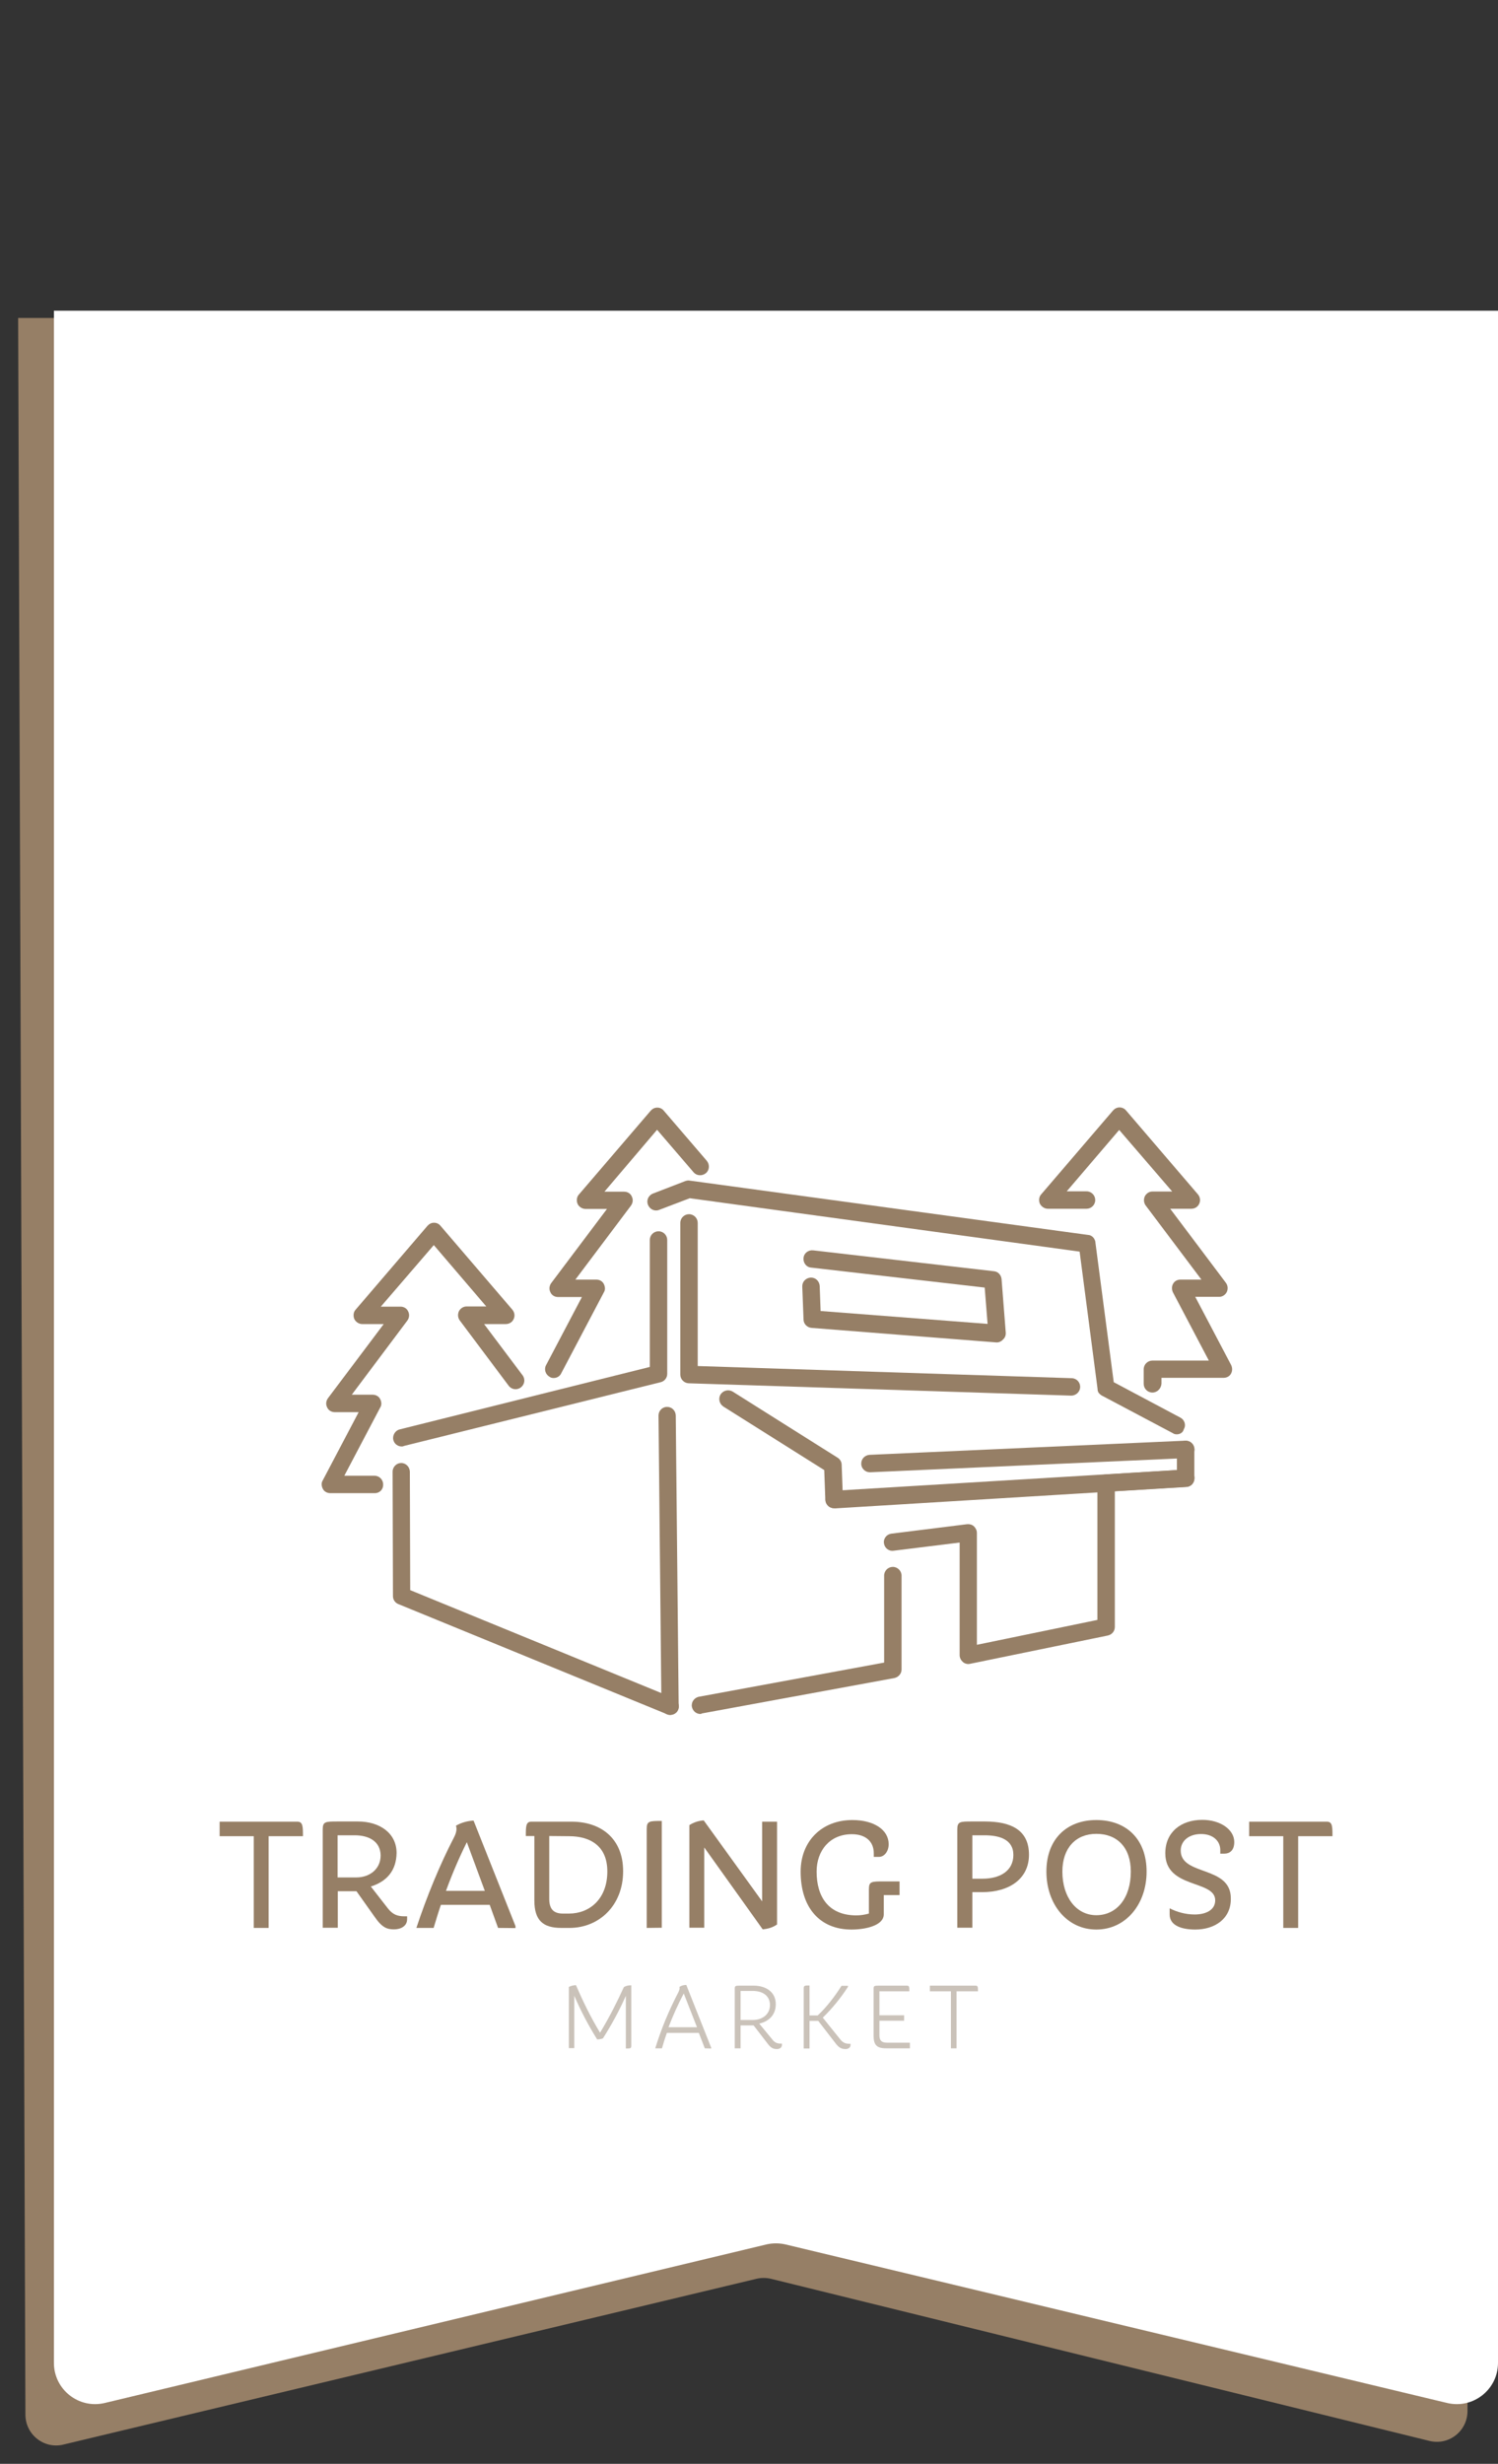 <?xml version="1.0" encoding="utf-8"?>
<!-- Generator: Adobe Illustrator 21.1.0, SVG Export Plug-In . SVG Version: 6.00 Build 0)  -->
<svg version="1.1" id="Layer_1" xmlns="http://www.w3.org/2000/svg" xmlns:xlink="http://www.w3.org/1999/xlink" x="0px" y="0px"
	 viewBox="0 0 825.3 1356.7" style="enable-background:new 0 0 825.3 1356.7;" xml:space="preserve">
<rect x="0" y="0" width="825.3" height="1356.7" fill="#333333" stroke="none"/>
<style type="text/css">
	.st0{fill:#967F66;}
	.st1{fill:#FFFFFF;}
	.st2{fill:#CAC2B9;}
	.st3{fill:none;stroke:#5F755C;stroke-width:7.912;stroke-linecap:round;stroke-linejoin:round;stroke-miterlimit:10;}
</style>
<path class="st0" d="M10,175.1l4,1154.5c0,11,10.3,19.1,20.9,16.5l381.9-91.3c2.6-0.6,5.3-0.6,7.9,0l362.9,89.3
	c10.7,2.6,20.9-5.5,20.9-16.5V175.1H10z"/>
<path class="st1" d="M29.7,571.1v730c0,14.7,13.7,25.5,28,22.1l364.5-87.3c3.5-0.8,7.1-0.8,10.6,0l364.5,87.3
	c14.3,3.4,28-7.4,28-22.1v-1130H29.7V571.1z"/>
<g>
	<path class="st0" d="M139.8,1061.6v-50.5H121v-8h42.8c3.1,0,3.1,2.7,3.1,8H148v50.5H139.8z"/>
	<path class="st0" d="M204.3,1038.8l9.2,11.8c2.8,3.7,5.5,4.6,9.3,4.6h1.5v1.6c0,4-3.8,5.6-7.2,5.6c-3.7,0-6.5-0.8-10.7-6.9
		l-10-14.1h-10.3v20.1h-8.3v-54.1c0-4.4,1.5-4.4,8.3-4.4h11.2c11.6,0,21.2,6.2,21.2,17.4C218.3,1030,213.2,1036,204.3,1038.8z
		 M195.5,1010.6H186v23.2h10.4c7,0,13.3-4.4,13.3-12.1C209.6,1013.8,203,1010.6,195.5,1010.6z"/>
	<path class="st0" d="M274.4,1061.6l-4.6-12.7h-26.9c-1.5,4.3-2.7,8.5-4,12.7h-9.5c5.7-17.3,13.1-35.2,20.7-49.8
		c1.4-2.7,1.7-4.8,1.1-6.5c3.2-1.8,6.4-2.6,9.7-2.8l23.1,58.1v1.1L274.4,1061.6L274.4,1061.6z M257.2,1014.4
		c-4.2,8.4-8.1,17.5-11.5,26.8h21.4L257.2,1014.4z"/>
	<path class="st0" d="M313.8,1061.6h-4.5c-10.1,0-14.9-4.1-14.9-15.1V1011h-4.7c0-5.2,0-7.9,3-7.9h22.2c15.8,0,28.4,8.9,28.4,27.3
		C343.3,1049.4,329.9,1061.6,313.8,1061.6z M302.6,1011v34.6c0,5.3,2.1,8.1,7.5,8.1h3.4c11.3,0,21.1-8,21.1-23.2
		c0-14.1-9.5-19.4-21.1-19.4L302.6,1011L302.6,1011z"/>
	<path class="st0" d="M356.3,1061.6v-54.5c0-4.4,1.5-4.4,8.3-4.4v58.8L356.3,1061.6L356.3,1061.6z"/>
	<path class="st0" d="M420.2,1062.4l-32.2-45.1v44.2h-8.2V1005c2.5-1.6,5.1-2.4,7.9-2.6l32.2,44.6v-43.9h8.2v56.6
		C425.7,1061.4,423.1,1062.1,420.2,1062.4z"/>
	<path class="st0" d="M486.9,1043.7v10.4c0,6.3-10.3,8.4-17.8,8.4c-17.2,0-28-11.8-28-31.9c0-16.6,11.5-28.4,28.5-28.4
		c11.9,0,20,5.4,20,13.3c0,4.1-2.5,7-5.4,7h-2.8v-2c0-6.5-4.5-10.5-12.1-10.5c-12.1,0-19.4,9-19.4,20.6c0,13.8,6.5,24.1,21.9,24.1
		c2.5,0,4.7-0.4,6.9-1v-13.3c0-4.4,1.3-4.4,8.3-4.4h8.6v7.5h-8.7V1043.7z"/>
	<path class="st0" d="M541.2,1041.9h-5.5v19.6h-8.3v-54.1c0-4.4,1.5-4.4,8.3-4.4h6.9c14.3,0,24.3,4.6,24.3,18.3
		C566.9,1034.6,556,1041.9,541.2,1041.9z M542.5,1010.6h-6.8v23.9h5.6c9.8,0,17-4.4,17-13.1C558.3,1012.6,550.1,1010.6,542.5,1010.6
		z"/>
	<path class="st0" d="M604,1062.5c-16.1,0-27.5-13.9-27.5-31.9c0-17.9,11.2-28.4,27.5-28.4c16.5,0,27.7,10.5,27.7,28.4
		C631.7,1048.6,620.2,1062.5,604,1062.5z M604,1009.8c-11.3,0-18.7,7.8-18.7,20.8c0,14,7.6,24,18.7,24c11.3,0,19-9.5,19-24
		C623,1017.3,615.5,1009.8,604,1009.8z"/>
	<path class="st0" d="M658.5,1062.5c-7.1,0-14.1-2-14.1-8.3v-3.4c3.9,2,8.7,3.4,13.8,3.4c5.9,0,11.3-2.3,11.3-7.8
		c0-11.4-27.5-6.2-27.5-25.9c0-11.6,8.6-18.4,20.4-18.4c10,0,17.6,5.4,17.6,12.2c0,4.7-2.6,6.4-5.4,6.4h-2.3v-2
		c0-4.8-3.8-8.8-10.6-8.8c-6.6,0-11.2,3.7-11.2,9.1c0,14.1,27.6,8.1,27.6,26.3C678.3,1056.7,669.1,1062.5,658.5,1062.5z"/>
	<path class="st0" d="M707,1061.6v-50.5h-18.8v-8H731c3.1,0,3.1,2.7,3.1,8h-18.9v50.5H707z"/>
</g>
<g>
	<path class="st2" d="M344.8,1128v-29c-3.7,8.3-7.6,15.5-12.6,23.4c-1,0.4-2.2,0.6-3.2,0.6c-5-8-9-15.7-12.6-24v28.8h-3v-33.7
		c1.1-0.6,2.5-0.9,3.9-1c3.6,8.3,8,17.5,13.3,26.2c5.5-9.2,9.2-16.6,13.1-25.1c1.3-0.8,2.6-1,4.1-1v32.6
		C347.8,1128,347.7,1128,344.8,1128z"/>
	<path class="st2" d="M388.3,1127.9l-3.3-8.5h-17.6c-1,2.8-1.9,5.6-2.7,8.5H361c3.4-11,7.5-20.8,12.8-31c0.5-1.1,0.8-2.1,0.5-2.8
		c1.2-0.8,2.5-1.1,3.8-1.1l13.7,34.5v0.5L388.3,1127.9L388.3,1127.9z M376.7,1097.7c-3.3,6.3-6,12.3-8.4,18.6H384L376.7,1097.7z"/>
	<path class="st2" d="M418.3,1114.3l7,8.5c1.4,1.9,2.8,2.5,4.8,2.5h0.7v0.7c0,1.6-1.4,2.3-2.7,2.3c-2.1,0-3.4-0.5-5.5-3.4l-7.4-9.6
		H408v12.6h-3.2v-32.8c0-1.7,0.5-1.7,3.2-1.7h7.3c6.3,0,12.1,3.2,12.1,10.2C427.4,1109.6,423.5,1113.1,418.3,1114.3z M414.7,1096.3
		H408v16h6.8c4.7,0,9.4-2.7,9.4-8.3C424.1,1098.4,419.5,1096.3,414.7,1096.3z"/>
	<path class="st2" d="M468.6,1126c0,1.6-1.4,2.3-2.7,2.3c-2.3,0-3.8-0.7-5.9-3.6l-9.2-11.9H446v15.2h-3.2v-33c0-1.7,0.5-1.7,3.2-1.7
		v16.5h4.5c4.8-4.4,9.8-11,13.1-16.3h3.6v0.5c-3.6,5.6-8.5,11.8-13.9,17l9.4,11.7c1.6,2.1,3.1,2.7,5.3,2.7h0.6V1126z"/>
	<path class="st2" d="M501.3,1127.9h-13.1c-5.1,0-6.9-1.8-6.9-6.9v-25.9c0-1.7,0.5-1.7,3.2-1.7h15.3c1.2,0,1.2,1,1.2,3.1h-16.5v13.2
		h13.6v3h-13.6v8c0,2.9,1.2,4.1,4.2,4.1h12.6L501.3,1127.9L501.3,1127.9z"/>
	<path class="st2" d="M523.9,1127.9v-31.4h-11.6v-3.1h25.3c1.2,0,1.2,1,1.2,3.1H527v31.4H523.9z"/>
</g>
<g>
	<path class="st3" d="M378.3,851.2"/>
</g>
<g>
	<path class="st3" d="M571.5,756.3"/>
</g>
<g>
	<g>
		<path class="st0" d="M369.2,944.3c-2.7,0-4.7-2.1-4.8-4.7l-1.6-160.1c0-2.7,2.1-4.8,4.7-4.8l0,0c2.7,0,4.7,2.1,4.8,4.7l1.6,160.1
			C374.1,942.1,371.9,944.3,369.2,944.3C369.3,944.3,369.2,944.3,369.2,944.3z"/>
	</g>
	<g>
		<path class="st0" d="M459.5,830.5c-2.5,0-4.7-2.1-4.8-4.6l-0.6-16.4l-55.6-35c-2.2-1.5-2.9-4.4-1.5-6.7c1.5-2.2,4.4-2.9,6.7-1.5
			l57.8,36.4c1.3,0.8,2.2,2.3,2.2,3.9l0.7,18.9c0.1,2.7-1.9,4.8-4.6,5C459.6,830.5,459.5,830.5,459.5,830.5z"/>
	</g>
	<g>
		<path class="st0" d="M369.2,944.3c-0.6,0-1.2-0.1-1.8-0.4l-147.9-60.6c-1.8-0.7-3-2.4-3-4.4l-0.2-68.5c0-2.7,2.2-4.8,4.7-4.8l0,0
			c2.7,0,4.7,2.2,4.8,4.7l0.2,65.3l145,59.4c2.4,1,3.6,3.8,2.7,6.3C373,943.2,371.2,944.3,369.2,944.3z M385.9,943.8
			c-2.3,0-4.2-1.6-4.7-3.9c-0.5-2.5,1.2-5.1,3.9-5.6l102-18.8v-47.9c0-2.7,2.2-4.8,4.8-4.8s4.8,2.2,4.8,4.8v51.7
			c0,2.3-1.7,4.2-3.9,4.7l-106.1,19.5C386.4,943.7,386.2,943.8,385.9,943.8z M533.5,916.3c-1.1,0-2.2-0.4-3-1.1
			c-1.1-1-1.8-2.3-1.8-3.8v-62l-36.4,4.5c-2.7,0.4-5-1.6-5.3-4.1c-0.4-2.7,1.6-5,4.1-5.3l41.7-5.2c1.3-0.1,2.8,0.2,3.8,1.2
			c1,1,1.6,2.2,1.6,3.6v61.6l66.4-13.7v-75.4c0-2.5,1.9-4.6,4.5-4.7l39.3-2.4v-11.3c0-2.7,2.2-4.8,4.8-4.8c2.7,0,4.8,2.2,4.8,4.8
			v15.8c0,2.5-1.9,4.6-4.5,4.7l-39.3,2.4v74.8c0,2.3-1.6,4.2-3.9,4.7l-76,15.6C534.1,916.2,533.8,916.3,533.5,916.3z M221.3,796.5
			c-2.2,0-4.1-1.5-4.6-3.6c-0.6-2.5,1-5.2,3.5-5.8L358,752.7v-69.9c0-2.7,2.2-4.8,4.8-4.8c2.7,0,4.8,2.2,4.8,4.8v73.7
			c0,2.2-1.5,4.1-3.6,4.6l-141.4,35.1C222,796.5,221.6,796.5,221.3,796.5z M648.4,789.8c-0.7,0-1.6-0.1-2.2-0.6l-38.9-20.6
			c-0.1,0-0.2-0.1-0.4-0.2c-0.6-0.4-1.1-0.8-1.5-1.3c-0.4-0.5-0.6-1.1-0.7-1.8c0-0.1,0-0.2,0-0.4l-9.9-75.7L380,659.8l-16.8,6.4
			c-2.4,1-5.2-0.2-6.2-2.8c-1-2.4,0.2-5.2,2.8-6.2l17.9-6.9c0.7-0.2,1.6-0.4,2.3-0.2L599.4,680c0.4,0,0.7,0.1,1.1,0.2
			c0.6,0.2,1.2,0.6,1.7,1.1s0.8,1.1,1.1,1.8c0.1,0.4,0.2,0.7,0.2,1.1l10.1,76.9l36.7,19.5c2.3,1.2,3.3,4.1,1.9,6.4
			C651.8,788.8,650.1,789.8,648.4,789.8z M549.3,739.2c-0.1,0-0.2,0-0.4,0l-101.8-8c-2.4-0.2-4.4-2.2-4.4-4.6l-0.7-18.1
			c-0.1-2.7,1.9-4.8,4.6-5c2.7-0.1,4.8,1.9,5,4.6l0.5,13.8l92,7.1l-1.6-20l-95.6-11c-2.7-0.2-4.5-2.7-4.2-5.3
			c0.2-2.7,2.7-4.5,5.3-4.2l99.6,11.5c2.3,0.2,4,2.1,4.2,4.4l2.3,29.4c0.1,1.5-0.4,2.8-1.5,3.8C551.7,738.6,550.5,739.2,549.3,739.2
			z"/>
	</g>
	<g>
		<path class="st0" d="M459.5,830.5c-2.5,0-4.6-1.9-4.7-4.5c-0.1-2.7,1.8-5,4.5-5.1L653,809.2c2.7-0.1,5,1.8,5.1,4.5
			c0.1,2.7-1.8,5-4.5,5.1l-193.7,11.8C459.6,830.5,459.6,830.5,459.5,830.5z"/>
	</g>
	<g>
		<path class="st0" d="M479.2,810.7c-2.5,0-4.7-2.1-4.7-4.6c-0.1-2.7,1.9-4.8,4.6-5l174-7.8c2.7-0.1,4.8,1.9,5,4.6
			c0.1,2.7-1.9,4.8-4.6,5l-174,7.8C479.4,810.7,479.2,810.7,479.2,810.7z"/>
	</g>
	<g>
		<path class="st0" d="M590.2,768.5L590.2,768.5l-210.8-6.8c-2.5-0.1-4.6-2.2-4.6-4.8v-83.5c0-2.7,2.2-4.8,4.8-4.8
			c2.7,0,4.8,2.2,4.8,4.8v78.8l206.1,6.7c2.7,0.1,4.7,2.3,4.6,5C595,766.4,592.8,768.5,590.2,768.5z"/>
	</g>
	<g>
		<path class="st0" d="M634.9,766.8c-2.7,0-4.8-2.2-4.8-4.8v-8c0-2.7,2.2-4.8,4.8-4.8h31.1l-19.8-37.6c-0.7-1.5-0.7-3.3,0.1-4.7
			c0.8-1.5,2.4-2.3,4.1-2.3h11.5l-30.7-40.8c-1.1-1.5-1.2-3.4-0.5-5c0.8-1.6,2.4-2.7,4.2-2.7h10.9l-29.2-33.9L587.7,656h10.9
			c2.7,0,4.8,2.2,4.8,4.8c0,2.7-2.2,4.8-4.8,4.8h-21.3c-1.8,0-3.5-1.1-4.4-2.8c-0.7-1.7-0.5-3.8,0.7-5.1l39.6-46.2
			c1-1.1,2.2-1.7,3.6-1.7s2.7,0.6,3.6,1.7l39.6,46.2c1.2,1.5,1.5,3.4,0.7,5.1c-0.7,1.7-2.4,2.8-4.4,2.8h-11.6l30.7,40.8
			c1.1,1.5,1.2,3.4,0.5,5c-0.8,1.6-2.4,2.7-4.2,2.7h-13.2l19.8,37.6c0.7,1.5,0.7,3.3-0.1,4.7c-0.8,1.5-2.4,2.3-4.1,2.3h-34.2v3.2
			C639.7,764.6,637.6,766.8,634.9,766.8z"/>
	</g>
	<g>
		<path class="st0" d="M206.5,822.2H182c-1.7,0-3.3-0.8-4.1-2.3c-0.8-1.5-1-3.3-0.1-4.7l19.8-37.6h-13.2c-1.8,0-3.5-1-4.2-2.7
			c-0.8-1.6-0.6-3.5,0.5-5l30.7-40.8h-11.8c-1.8,0-3.6-1.1-4.4-2.8c-0.7-1.7-0.5-3.8,0.7-5.1l39.6-46.2c1-1.1,2.2-1.7,3.6-1.7
			c1.5,0,2.7,0.6,3.6,1.7l39.6,46.2c1.2,1.5,1.5,3.4,0.7,5.1c-0.7,1.7-2.4,2.8-4.4,2.8h-11.9l21.2,28.2c1.6,2.1,1.2,5.1-1,6.7
			c-2.1,1.6-5.1,1.2-6.7-1l-26.9-35.9c-1.1-1.5-1.2-3.4-0.5-5c0.8-1.6,2.4-2.7,4.2-2.7h10.9L239,685.6l-29.2,33.9h10.9
			c1.8,0,3.5,1,4.2,2.7c0.8,1.6,0.6,3.5-0.5,5L193.8,768h11.5c1.7,0,3.3,0.8,4.1,2.3c0.8,1.5,1,3.3,0.1,4.7l-19.8,37.6h16.6
			c2.7,0,4.8,2.2,4.8,4.8C211.2,820.1,209.2,822.2,206.5,822.2z"/>
	</g>
	<g>
		<path class="st0" d="M305.1,758.8c-0.7,0-1.6-0.1-2.2-0.6c-2.3-1.2-3.3-4.1-2.1-6.4l19.8-37.6h-13.2c-1.8,0-3.5-1-4.2-2.7
			c-0.8-1.6-0.6-3.5,0.5-5l30.7-40.8h-11.8c-1.8,0-3.6-1.1-4.4-2.8c-0.7-1.7-0.5-3.8,0.7-5.1l39.6-46.2c1-1.1,2.2-1.7,3.6-1.7
			c1.5,0,2.7,0.6,3.6,1.7l23.7,27.6c1.7,2.1,1.5,5.1-0.5,6.8c-2.1,1.7-5.1,1.5-6.8-0.5l-20.1-23.4L333,656.2h10.9
			c1.8,0,3.5,1,4.2,2.7c0.8,1.6,0.6,3.5-0.5,5L317,704.6h11.5c1.7,0,3.3,0.8,4.1,2.3s1,3.3,0.1,4.7l-23.5,44.6
			C308.5,757.8,306.8,758.8,305.1,758.8z"/>
	</g>
</g>
</svg>
